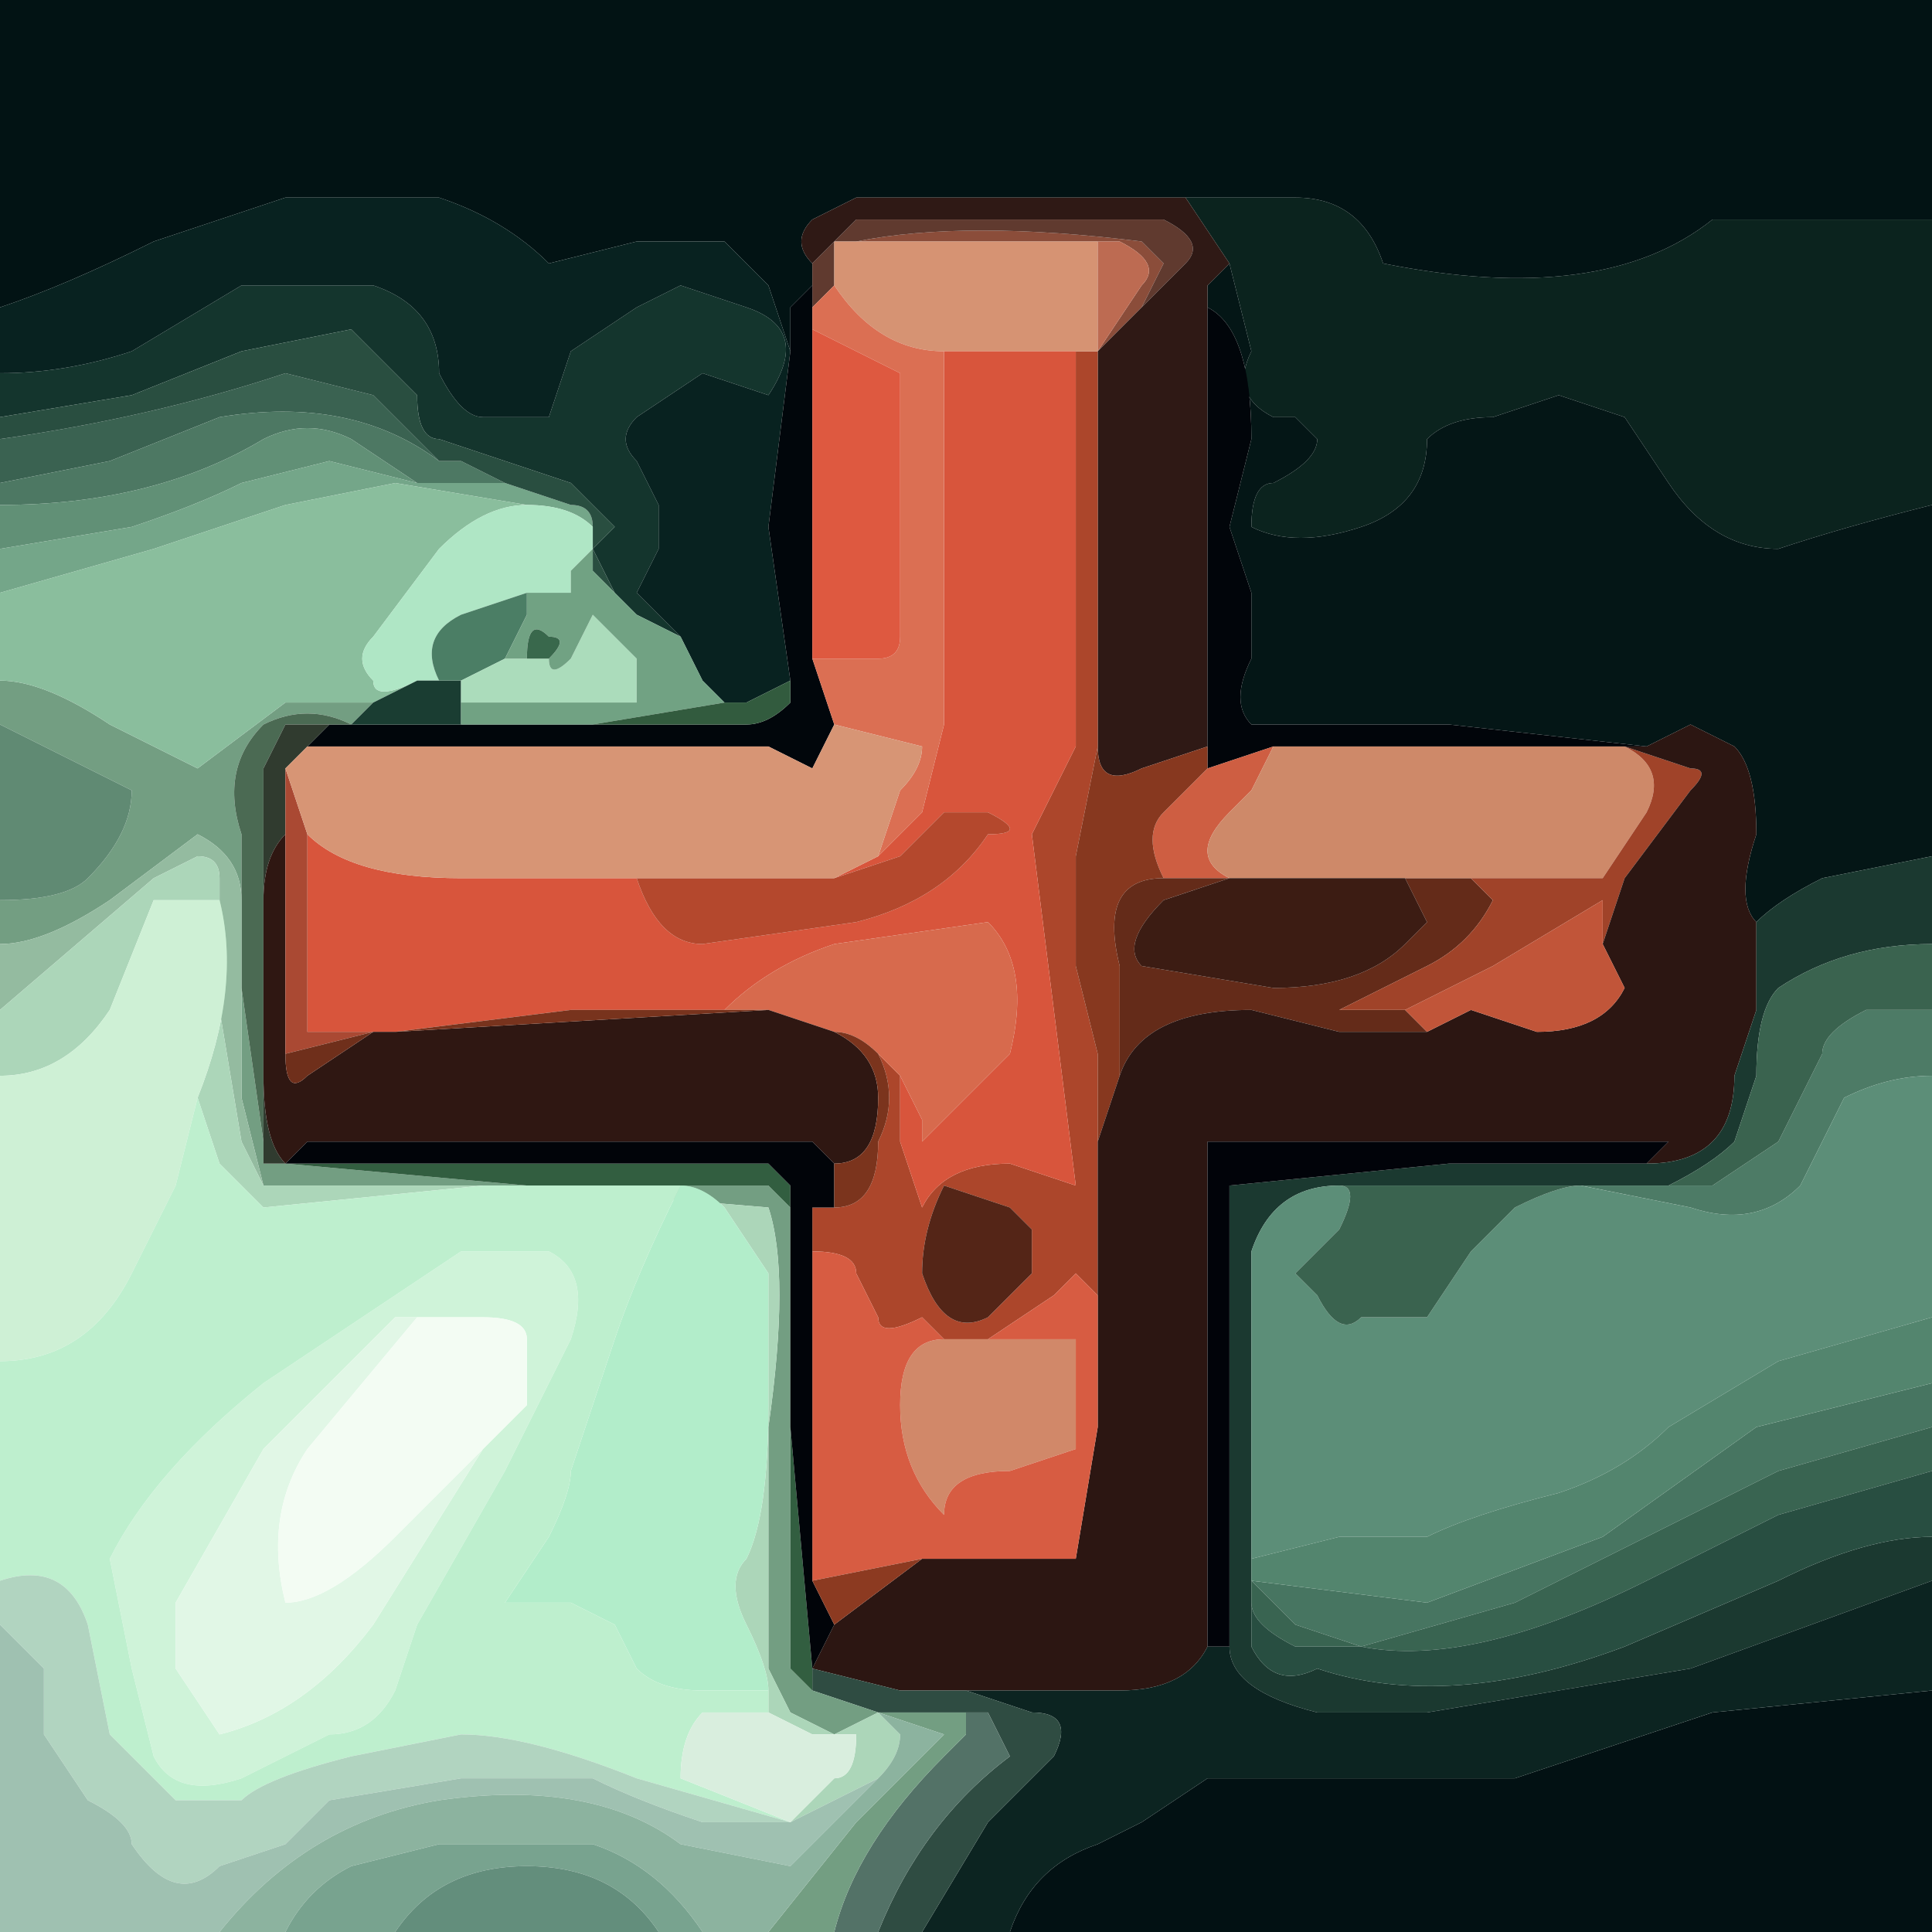<?xml version="1.0" encoding="UTF-8" standalone="no"?>
<svg xmlns:xlink="http://www.w3.org/1999/xlink" height="4.4px" width="4.4px" xmlns="http://www.w3.org/2000/svg">
  <g transform="matrix(1.0, 0.0, 0.0, 1.0, 2.2, 2.2)">
    <path d="M2.2 -1.05 Q2.0 -1.0 1.85 -0.95 1.7 -0.95 1.6 -1.1 L1.5 -1.25 1.35 -1.3 1.2 -1.25 Q1.1 -1.25 1.05 -1.2 1.05 -1.05 0.9 -1.0 0.75 -0.95 0.65 -1.0 0.65 -1.1 0.7 -1.1 0.8 -1.15 0.8 -1.2 L0.75 -1.25 0.7 -1.25 Q0.6 -1.3 0.65 -1.4 L0.6 -1.6 0.5 -1.75 0.75 -1.75 Q0.9 -1.75 0.95 -1.6 1.45 -1.5 1.7 -1.7 L1.95 -1.7 2.2 -1.7 2.2 -1.05" fill="#0b231e" fill-rule="evenodd" stroke="none"/>
    <path d="M2.2 -1.7 L1.95 -1.7 1.7 -1.7 Q1.45 -1.5 0.95 -1.6 0.9 -1.75 0.75 -1.75 L0.5 -1.75 0.15 -1.75 -0.25 -1.75 -0.35 -1.7 Q-0.4 -1.65 -0.35 -1.6 L-0.35 -1.55 -0.4 -1.5 -0.4 -1.4 -0.45 -1.55 -0.55 -1.65 -0.75 -1.65 -0.95 -1.6 Q-1.05 -1.7 -1.2 -1.75 L-1.55 -1.75 -1.85 -1.65 Q-2.05 -1.55 -2.2 -1.5 L-2.2 -2.2 2.2 -2.2 2.2 -1.7" fill="#021314" fill-rule="evenodd" stroke="none"/>
    <path d="M0.6 -1.6 L0.65 -1.4 Q0.6 -1.3 0.7 -1.25 L0.75 -1.25 0.8 -1.2 Q0.8 -1.15 0.7 -1.1 0.65 -1.1 0.65 -1.0 0.75 -0.95 0.9 -1.0 1.05 -1.05 1.05 -1.2 1.1 -1.25 1.2 -1.25 L1.35 -1.3 1.5 -1.25 1.6 -1.1 Q1.7 -0.95 1.85 -0.95 2.0 -1.0 2.2 -1.05 L2.2 -0.25 1.95 -0.2 Q1.85 -0.15 1.8 -0.1 1.75 -0.15 1.8 -0.3 1.8 -0.45 1.75 -0.5 L1.65 -0.55 1.55 -0.5 1.1 -0.55 0.65 -0.55 Q0.6 -0.6 0.65 -0.7 L0.65 -0.85 0.6 -1.0 0.65 -1.2 Q0.65 -1.45 0.55 -1.5 L0.55 -1.55 0.6 -1.6" fill="#041616" fill-rule="evenodd" stroke="none"/>
    <path d="M-0.25 -1.65 Q0.0 -1.7 0.4 -1.65 L0.45 -1.6 0.4 -1.5 0.3 -1.4 0.4 -1.55 Q0.45 -1.6 0.35 -1.65 L0.05 -1.65 -0.25 -1.65" fill="#8b4d3a" fill-rule="evenodd" stroke="none"/>
    <path d="M0.4 -1.5 L0.45 -1.6 0.4 -1.65 Q0.0 -1.7 -0.25 -1.65 L-0.3 -1.65 -0.25 -1.7 0.1 -1.7 0.45 -1.7 Q0.55 -1.65 0.5 -1.6 L0.4 -1.5 M-0.35 -1.6 L-0.3 -1.65 -0.3 -1.55 -0.35 -1.5 -0.35 -1.55 -0.35 -1.6" fill="#603a2f" fill-rule="evenodd" stroke="none"/>
    <path d="M0.6 -1.6 L0.55 -1.55 0.55 -1.5 0.55 -0.5 0.4 -0.45 Q0.3 -0.4 0.3 -0.5 L0.3 -1.4 0.3 -1.4 0.4 -1.5 0.5 -1.6 Q0.55 -1.65 0.45 -1.7 L0.1 -1.7 -0.25 -1.7 -0.3 -1.65 -0.35 -1.6 Q-0.4 -1.65 -0.35 -1.7 L-0.25 -1.75 0.15 -1.75 0.5 -1.75 0.6 -1.6" fill="#2f1915" fill-rule="evenodd" stroke="none"/>
    <path d="M0.25 -1.4 L0.3 -1.4 0.3 -0.5 0.25 -0.25 0.25 0.0 0.3 0.2 0.3 0.4 0.3 0.75 0.25 0.7 0.2 0.75 0.05 0.85 0.0 0.85 -0.05 0.85 -0.1 0.8 Q-0.2 0.85 -0.2 0.8 L-0.25 0.7 Q-0.25 0.65 -0.35 0.65 L-0.35 0.55 -0.3 0.55 Q-0.2 0.55 -0.2 0.4 -0.15 0.3 -0.2 0.2 L-0.15 0.25 -0.15 0.4 -0.1 0.55 Q-0.05 0.45 0.1 0.45 L0.25 0.5 0.2 0.1 0.15 -0.3 0.2 -0.4 0.25 -0.5 0.25 -1.4 M0.15 0.6 L0.1 0.55 -0.05 0.5 Q-0.1 0.6 -0.1 0.7 -0.05 0.85 0.05 0.8 L0.15 0.7 0.15 0.6" fill="#ac462b" fill-rule="evenodd" stroke="none"/>
    <path d="M-0.3 -1.55 L-0.3 -1.65 0.0 -1.65 0.3 -1.65 0.3 -1.4 0.25 -1.4 -0.05 -1.4 Q-0.2 -1.4 -0.3 -1.55" fill="#d69373" fill-rule="evenodd" stroke="none"/>
    <path d="M-0.25 -1.65 L0.05 -1.65 0.35 -1.65 Q0.45 -1.6 0.4 -1.55 L0.3 -1.4 0.3 -1.65 0.0 -1.65 -0.3 -1.65 -0.25 -1.65 M0.3 -1.4 L0.3 -1.4" fill="#bd6b52" fill-rule="evenodd" stroke="none"/>
    <path d="M0.55 -1.5 Q0.65 -1.45 0.65 -1.2 L0.6 -1.0 0.65 -0.85 0.65 -0.7 Q0.6 -0.6 0.65 -0.55 L1.1 -0.55 1.55 -0.5 1.5 -0.5 1.1 -0.5 0.7 -0.5 0.55 -0.45 0.55 -0.5 0.55 -1.5" fill="#01050a" fill-rule="evenodd" stroke="none"/>
    <path d="M0.45 -0.2 Q0.4 -0.3 0.45 -0.35 L0.5 -0.4 0.55 -0.45 0.7 -0.5 0.65 -0.4 0.6 -0.35 Q0.5 -0.25 0.6 -0.2 L0.45 -0.2" fill="#ce5e42" fill-rule="evenodd" stroke="none"/>
    <path d="M0.3 0.4 L0.3 0.2 0.25 0.0 0.25 -0.25 0.3 -0.5 Q0.3 -0.4 0.4 -0.45 L0.55 -0.5 0.55 -0.45 0.5 -0.4 0.45 -0.35 Q0.4 -0.3 0.45 -0.2 0.3 -0.2 0.35 0.0 L0.35 0.25 0.3 0.4" fill="#87381f" fill-rule="evenodd" stroke="none"/>
    <path d="M0.25 -1.4 L0.25 -0.5 0.2 -0.4 0.15 -0.3 0.2 0.1 0.25 0.5 0.1 0.45 Q-0.05 0.45 -0.1 0.55 L-0.15 0.4 -0.15 0.25 -0.1 0.35 -0.1 0.4 0.0 0.3 0.1 0.2 Q0.15 0.0 0.05 -0.1 L-0.3 -0.05 Q-0.45 0.0 -0.55 0.1 L-0.9 0.1 -1.3 0.15 -1.4 0.15 -1.5 0.15 -1.5 -0.3 Q-1.4 -0.2 -1.15 -0.2 L-0.75 -0.2 Q-0.7 -0.05 -0.6 -0.05 L-0.25 -0.1 Q-0.05 -0.15 0.05 -0.3 0.15 -0.3 0.05 -0.35 L-0.05 -0.35 -0.15 -0.25 -0.3 -0.2 -0.2 -0.25 Q-0.15 -0.3 -0.1 -0.35 L-0.05 -0.55 -0.05 -1.4 0.25 -1.4 M-1.3 0.15 L-1.3 0.15" fill="#d8553c" fill-rule="evenodd" stroke="none"/>
    <path d="M-0.3 -0.2 L-0.15 -0.25 -0.05 -0.35 0.05 -0.35 Q0.15 -0.3 0.05 -0.3 -0.05 -0.15 -0.25 -0.1 L-0.6 -0.05 Q-0.7 -0.05 -0.75 -0.2 L-0.3 -0.2" fill="#b4482d" fill-rule="evenodd" stroke="none"/>
    <path d="M0.45 -0.2 L0.6 -0.2 0.6 -0.2 0.45 -0.15 Q0.35 -0.05 0.4 0.0 L0.7 0.05 Q0.9 0.05 1.0 -0.05 L1.05 -0.1 1.0 -0.2 1.15 -0.2 1.2 -0.15 Q1.15 -0.05 1.05 0.0 L0.85 0.1 1.0 0.1 1.05 0.15 0.85 0.15 0.65 0.1 Q0.4 0.1 0.35 0.25 L0.35 0.0 Q0.3 -0.2 0.45 -0.2" fill="#642b19" fill-rule="evenodd" stroke="none"/>
    <path d="M0.6 -0.2 Q0.5 -0.25 0.6 -0.35 L0.65 -0.4 0.7 -0.5 1.1 -0.5 1.5 -0.5 1.5 -0.5 Q1.6 -0.45 1.55 -0.35 L1.45 -0.2 0.6 -0.2" fill="#ce8969" fill-rule="evenodd" stroke="none"/>
    <path d="M0.6 -0.2 L0.6 -0.2 1.45 -0.2 1.55 -0.35 Q1.6 -0.45 1.5 -0.5 L1.65 -0.45 Q1.7 -0.45 1.65 -0.4 L1.5 -0.2 1.45 -0.05 1.45 -0.15 1.2 0.0 1.0 0.1 0.85 0.1 1.05 0.0 Q1.15 -0.05 1.2 -0.15 L1.15 -0.2 1.0 -0.2 0.8 -0.2 0.6 -0.2" fill="#a04329" fill-rule="evenodd" stroke="none"/>
    <path d="M0.6 -0.2 L0.8 -0.2 1.0 -0.2 1.05 -0.1 1.0 -0.05 Q0.9 0.05 0.7 0.05 L0.4 0.0 Q0.35 -0.05 0.45 -0.15 L0.6 -0.2" fill="#3c1c13" fill-rule="evenodd" stroke="none"/>
    <path d="M1.55 -0.5 L1.65 -0.55 1.75 -0.5 Q1.8 -0.45 1.8 -0.3 1.75 -0.15 1.8 -0.1 L1.8 0.1 1.75 0.25 Q1.75 0.45 1.55 0.45 L1.6 0.4 1.55 0.4 1.05 0.4 0.55 0.4 0.55 0.95 Q0.55 1.3 0.55 1.55 0.5 1.65 0.35 1.65 L0.15 1.65 0.0 1.65 -0.15 1.65 -0.35 1.6 -0.3 1.5 -0.1 1.35 -0.05 1.35 0.1 1.35 0.25 1.35 0.3 1.05 0.3 0.75 0.3 0.4 0.35 0.25 Q0.4 0.1 0.65 0.1 L0.85 0.15 1.05 0.15 1.15 0.1 1.3 0.15 Q1.45 0.15 1.5 0.05 L1.45 -0.05 1.5 -0.2 1.65 -0.4 Q1.7 -0.45 1.65 -0.45 L1.5 -0.5 1.5 -0.5 1.55 -0.5 M-0.35 1.6 L-0.35 1.6" fill="#2c1612" fill-rule="evenodd" stroke="none"/>
    <path d="M1.0 0.1 L1.2 0.0 1.45 -0.15 1.45 -0.05 1.5 0.05 Q1.45 0.15 1.3 0.15 L1.15 0.1 1.05 0.15 1.0 0.1" fill="#c15539" fill-rule="evenodd" stroke="none"/>
    <path d="M1.8 -0.1 Q1.85 -0.15 1.95 -0.2 L2.2 -0.25 2.2 -0.05 Q2.0 -0.05 1.85 0.05 1.8 0.1 1.8 0.25 L1.75 0.4 Q1.7 0.45 1.6 0.5 L1.45 0.5 1.15 0.5 0.85 0.5 Q0.7 0.5 0.65 0.65 0.65 0.75 0.65 0.9 L0.65 1.45 0.65 1.55 Q0.7 1.65 0.8 1.6 1.1 1.7 1.5 1.55 L1.85 1.4 Q2.05 1.3 2.2 1.3 L2.2 1.4 1.65 1.6 1.05 1.7 0.8 1.7 Q0.6 1.65 0.6 1.55 L0.6 0.5 1.1 0.45 1.55 0.45 Q1.75 0.45 1.75 0.25 L1.8 0.1 1.8 -0.1" fill="#1b3930" fill-rule="evenodd" stroke="none"/>
    <path d="M2.2 0.1 L2.2 0.25 Q2.1 0.25 2.0 0.3 L1.9 0.5 Q1.8 0.6 1.65 0.55 L1.4 0.5 1.55 0.5 1.7 0.5 1.85 0.4 1.95 0.2 Q1.95 0.15 2.05 0.1 L2.2 0.1" fill="#4d7b66" fill-rule="evenodd" stroke="none"/>
    <path d="M2.2 0.95 L2.2 1.05 1.85 1.15 1.55 1.3 1.25 1.45 0.9 1.55 0.75 1.5 0.65 1.4 1.05 1.45 1.45 1.3 1.8 1.05 2.2 0.95" fill="#477561" fill-rule="evenodd" stroke="none"/>
    <path d="M2.2 1.05 L2.2 1.15 1.85 1.25 1.55 1.4 Q1.15 1.6 0.9 1.55 L0.75 1.55 Q0.65 1.5 0.65 1.45 L0.65 0.9 0.65 1.35 0.65 1.4 0.75 1.5 0.9 1.55 1.25 1.45 1.55 1.3 1.85 1.15 2.2 1.05" fill="#396451" fill-rule="evenodd" stroke="none"/>
    <path d="M2.2 0.25 L2.2 0.8 1.85 0.9 1.6 1.05 Q1.5 1.15 1.35 1.2 1.15 1.25 1.05 1.3 L0.85 1.3 0.65 1.35 0.65 0.9 Q0.65 0.75 0.65 0.65 0.7 0.5 0.85 0.5 0.9 0.5 0.85 0.6 L0.75 0.7 0.8 0.75 Q0.85 0.85 0.9 0.8 L1.05 0.8 1.15 0.65 1.25 0.55 Q1.35 0.5 1.4 0.5 L1.65 0.55 Q1.8 0.6 1.9 0.5 L2.0 0.3 Q2.1 0.25 2.2 0.25" fill="#5c8e78" fill-rule="evenodd" stroke="none"/>
    <path d="M2.2 0.8 L2.2 0.95 1.8 1.05 1.45 1.3 1.05 1.45 0.65 1.4 0.65 1.35 0.85 1.3 1.05 1.3 Q1.15 1.25 1.35 1.2 1.5 1.15 1.6 1.05 L1.85 0.9 2.2 0.8" fill="#53856e" fill-rule="evenodd" stroke="none"/>
    <path d="M2.2 0.1 L2.05 0.1 Q1.95 0.15 1.95 0.2 L1.85 0.4 1.7 0.5 1.55 0.5 1.4 0.5 Q1.35 0.5 1.25 0.55 L1.15 0.65 1.05 0.8 0.9 0.8 Q0.85 0.85 0.8 0.75 L0.75 0.7 0.85 0.6 Q0.9 0.5 0.85 0.5 L1.15 0.5 1.45 0.5 1.6 0.5 Q1.7 0.45 1.75 0.4 L1.8 0.25 Q1.8 0.1 1.85 0.05 2.0 -0.05 2.2 -0.05 L2.2 0.1" fill="#3a634f" fill-rule="evenodd" stroke="none"/>
    <path d="M2.2 1.65 L2.2 2.2 0.1 2.2 Q0.15 2.05 0.3 2.0 L0.4 1.95 0.55 1.85 0.9 1.85 1.25 1.85 1.7 1.7 2.2 1.65" fill="#021113" fill-rule="evenodd" stroke="none"/>
    <path d="M2.2 1.4 L2.2 1.65 1.7 1.7 1.25 1.85 0.9 1.85 0.55 1.85 0.4 1.95 0.3 2.0 Q0.15 2.05 0.1 2.2 L-0.1 2.2 0.05 1.95 0.2 1.8 Q0.25 1.7 0.15 1.7 L0.0 1.65 0.15 1.65 0.35 1.65 Q0.5 1.65 0.55 1.55 L0.6 1.55 Q0.6 1.65 0.8 1.7 L1.05 1.7 1.65 1.6 2.2 1.4" fill="#0c2421" fill-rule="evenodd" stroke="none"/>
    <path d="M2.2 1.15 L2.2 1.3 Q2.05 1.3 1.85 1.4 L1.5 1.55 Q1.1 1.7 0.8 1.6 0.7 1.65 0.65 1.55 L0.65 1.45 Q0.65 1.5 0.75 1.55 L0.9 1.55 Q1.15 1.6 1.55 1.4 L1.85 1.25 2.2 1.15" fill="#284e41" fill-rule="evenodd" stroke="none"/>
    <path d="M0.55 1.55 Q0.55 1.3 0.55 0.95 L0.55 0.4 1.05 0.4 1.55 0.4 1.6 0.4 1.55 0.45 1.1 0.45 0.6 0.5 0.6 1.55 0.55 1.55" fill="#010309" fill-rule="evenodd" stroke="none"/>
    <path d="M0.15 0.6 L0.15 0.7 0.05 0.8 Q-0.05 0.85 -0.1 0.7 -0.1 0.6 -0.05 0.5 L0.1 0.55 0.15 0.6" fill="#542517" fill-rule="evenodd" stroke="none"/>
    <path d="M-0.05 0.85 L0.0 0.85 0.05 0.85 0.25 0.85 0.25 1.1 0.1 1.15 Q-0.05 1.15 -0.05 1.25 -0.15 1.15 -0.15 1.0 -0.15 0.85 -0.05 0.85" fill="#d18869" fill-rule="evenodd" stroke="none"/>
    <path d="M-0.35 0.65 Q-0.25 0.65 -0.25 0.7 L-0.2 0.8 Q-0.2 0.85 -0.1 0.8 L-0.05 0.85 Q-0.15 0.85 -0.15 1.0 -0.15 1.15 -0.05 1.25 -0.05 1.15 0.1 1.15 L0.25 1.1 0.25 0.85 0.05 0.85 0.2 0.75 0.25 0.7 0.3 0.75 0.3 1.05 0.25 1.35 0.1 1.35 -0.05 1.35 -0.1 1.35 -0.35 1.4 -0.35 0.65" fill="#d75c42" fill-rule="evenodd" stroke="none"/>
    <path d="M0.25 1.35 L0.1 1.35 -0.05 1.35 0.1 1.35 0.25 1.35" fill="#70301b" fill-rule="evenodd" stroke="none"/>
    <path d="M-0.1 2.2 L-0.2 2.2 Q-0.1 1.95 0.1 1.8 L0.05 1.7 0.0 1.7 -0.2 1.7 -0.35 1.65 -0.35 1.6 -0.15 1.65 0.0 1.65 0.15 1.7 Q0.25 1.7 0.2 1.8 L0.05 1.95 -0.1 2.2" fill="#2f4c42" fill-rule="evenodd" stroke="none"/>
    <path d="M-0.2 2.2 L-0.3 2.2 Q-0.25 2.0 -0.05 1.8 L0.0 1.75 0.0 1.7 0.05 1.7 0.1 1.8 Q-0.1 1.95 -0.2 2.2" fill="#537267" fill-rule="evenodd" stroke="none"/>
    <path d="M-0.15 0.25 L-0.2 0.2 Q-0.25 0.15 -0.3 0.15 L-0.45 0.1 -0.55 0.1 Q-0.45 0.0 -0.3 -0.05 L0.05 -0.1 Q0.15 0.0 0.1 0.2 L0.0 0.3 -0.1 0.4 -0.1 0.35 -0.15 0.25" fill="#d76a4d" fill-rule="evenodd" stroke="none"/>
    <path d="M-2.2 -1.25 L-2.2 -1.35 Q-2.05 -1.35 -1.9 -1.4 L-1.65 -1.55 -1.35 -1.55 Q-1.2 -1.5 -1.2 -1.35 -1.15 -1.25 -1.1 -1.25 L-0.95 -1.25 -0.9 -1.4 -0.75 -1.5 -0.65 -1.55 -0.5 -1.5 Q-0.35 -1.45 -0.45 -1.3 L-0.6 -1.35 -0.75 -1.25 Q-0.8 -1.2 -0.75 -1.15 L-0.7 -1.05 -0.7 -0.95 -0.75 -0.85 -0.7 -0.8 -0.65 -0.75 -0.75 -0.8 -0.8 -0.85 -0.85 -0.95 -0.8 -1.0 -0.9 -1.1 -1.2 -1.2 Q-1.25 -1.2 -1.25 -1.3 L-1.4 -1.45 -1.65 -1.4 -1.9 -1.3 -2.2 -1.25" fill="#14352d" fill-rule="evenodd" stroke="none"/>
    <path d="M-2.2 -1.35 L-2.2 -1.5 Q-2.05 -1.55 -1.85 -1.65 L-1.55 -1.75 -1.2 -1.75 Q-1.05 -1.7 -0.95 -1.6 L-0.75 -1.65 -0.55 -1.65 -0.45 -1.55 -0.4 -1.4 -0.45 -1.0 -0.4 -0.65 -0.5 -0.6 -0.55 -0.6 -0.6 -0.65 -0.65 -0.75 -0.7 -0.8 -0.75 -0.85 -0.7 -0.95 -0.7 -1.05 -0.75 -1.15 Q-0.8 -1.2 -0.75 -1.25 L-0.6 -1.35 -0.45 -1.3 Q-0.35 -1.45 -0.5 -1.5 L-0.65 -1.55 -0.75 -1.5 -0.9 -1.4 -0.95 -1.25 -1.1 -1.25 Q-1.15 -1.25 -1.2 -1.35 -1.2 -1.5 -1.35 -1.55 L-1.65 -1.55 -1.9 -1.4 Q-2.05 -1.35 -2.2 -1.35" fill="#082220" fill-rule="evenodd" stroke="none"/>
    <path d="M-2.2 -1.1 L-2.2 -1.2 Q-1.85 -1.25 -1.55 -1.35 L-1.35 -1.3 -1.2 -1.15 Q-1.4 -1.3 -1.7 -1.25 L-1.95 -1.15 -2.2 -1.1" fill="#3a6251" fill-rule="evenodd" stroke="none"/>
    <path d="M-2.2 -1.05 L-2.2 -1.1 -1.95 -1.15 -1.7 -1.25 Q-1.4 -1.3 -1.2 -1.15 L-1.15 -1.15 -1.05 -1.1 -1.25 -1.1 -1.4 -1.2 Q-1.5 -1.25 -1.6 -1.2 -1.85 -1.05 -2.2 -1.05" fill="#4d7863" fill-rule="evenodd" stroke="none"/>
    <path d="M-0.3 2.2 L-0.45 2.2 -0.25 1.95 -0.05 1.75 -0.2 1.7 -0.3 1.75 -0.4 1.7 -0.45 1.6 -0.45 1.05 Q-0.4 0.7 -0.45 0.55 L-1.05 0.5 -1.6 0.5 -1.65 0.3 -1.65 -0.05 -1.65 0.05 -1.6 0.4 -1.6 0.45 -1.55 0.45 -1.0 0.5 -0.5 0.5 Q-0.45 0.5 -0.45 0.5 L-0.4 0.55 -0.4 1.55 -0.4 1.6 -0.35 1.65 -0.2 1.7 0.0 1.7 0.0 1.75 -0.05 1.8 Q-0.25 2.0 -0.3 2.2 M-2.2 -0.05 L-2.2 -0.15 Q-2.05 -0.15 -2.0 -0.2 -1.9 -0.3 -1.9 -0.4 L-2.2 -0.55 -2.2 -0.65 Q-2.1 -0.65 -1.95 -0.55 L-1.75 -0.45 -1.55 -0.6 -1.35 -0.6 -1.4 -0.55 Q-1.5 -0.6 -1.6 -0.55 -1.7 -0.45 -1.65 -0.3 L-1.65 -0.05 -1.65 -0.15 Q-1.65 -0.25 -1.75 -0.3 L-1.95 -0.15 Q-2.1 -0.05 -2.2 -0.05" fill="#739e82" fill-rule="evenodd" stroke="none"/>
    <path d="M-2.2 -0.15 L-2.2 -0.55 -1.9 -0.4 Q-1.9 -0.3 -2.0 -0.2 -2.05 -0.15 -2.2 -0.15" fill="#608a73" fill-rule="evenodd" stroke="none"/>
    <path d="M-2.2 -0.95 L-2.2 -1.05 Q-1.85 -1.05 -1.6 -1.2 -1.5 -1.25 -1.4 -1.2 L-1.25 -1.1 -1.45 -1.15 -1.65 -1.1 Q-1.75 -1.05 -1.9 -1.0 L-2.2 -0.95" fill="#619076" fill-rule="evenodd" stroke="none"/>
    <path d="M-2.2 -0.85 L-2.2 -0.95 -1.9 -1.0 Q-1.75 -1.05 -1.65 -1.1 L-1.45 -1.15 -1.25 -1.1 -1.05 -1.1 -0.9 -1.05 Q-0.85 -1.05 -0.85 -1.0 -0.9 -1.05 -1.0 -1.05 L-1.3 -1.1 -1.55 -1.05 -1.85 -0.95 -2.2 -0.85" fill="#74a689" fill-rule="evenodd" stroke="none"/>
    <path d="M-2.2 -0.65 L-2.2 -0.85 -1.85 -0.95 -1.55 -1.05 -1.3 -1.1 -1.0 -1.05 Q-1.1 -1.05 -1.2 -0.95 L-1.35 -0.75 Q-1.4 -0.7 -1.35 -0.65 -1.35 -0.6 -1.25 -0.65 L-1.35 -0.6 -1.55 -0.6 -1.75 -0.45 -1.95 -0.55 Q-2.1 -0.65 -2.2 -0.65" fill="#8abe9d" fill-rule="evenodd" stroke="none"/>
    <path d="M-2.2 -1.2 L-2.2 -1.25 -1.9 -1.3 -1.65 -1.4 -1.4 -1.45 -1.25 -1.3 Q-1.25 -1.2 -1.2 -1.2 L-0.9 -1.1 -0.8 -1.0 -0.85 -0.95 -0.8 -0.85 -0.85 -0.9 -0.85 -0.95 -0.85 -1.0 Q-0.85 -1.05 -0.9 -1.05 L-1.05 -1.1 -1.15 -1.15 -1.2 -1.15 -1.35 -1.3 -1.55 -1.35 Q-1.85 -1.25 -2.2 -1.2" fill="#294e40" fill-rule="evenodd" stroke="none"/>
    <path d="M-0.35 -1.55 L-0.35 -1.5 -0.35 -1.45 -0.35 -0.7 -0.3 -0.55 -0.35 -0.45 -0.45 -0.5 -1.5 -0.5 -1.45 -0.55 -1.4 -0.55 -1.15 -0.55 -0.8 -0.55 -0.5 -0.55 Q-0.45 -0.55 -0.4 -0.6 -0.4 -0.6 -0.4 -0.65 L-0.45 -1.0 -0.4 -1.4 -0.4 -1.5 -0.35 -1.55" fill="#01060b" fill-rule="evenodd" stroke="none"/>
    <path d="M-0.35 -1.5 L-0.3 -1.55 Q-0.2 -1.4 -0.05 -1.4 L-0.05 -0.55 -0.1 -0.35 Q-0.15 -0.3 -0.2 -0.25 L-0.15 -0.4 Q-0.1 -0.45 -0.1 -0.5 L-0.3 -0.55 -0.35 -0.7 -0.2 -0.7 Q-0.15 -0.7 -0.15 -0.75 L-0.15 -1.35 -0.35 -1.45 -0.35 -1.5" fill="#db6f53" fill-rule="evenodd" stroke="none"/>
    <path d="M-0.35 -1.45 L-0.15 -1.35 -0.15 -0.75 Q-0.15 -0.7 -0.2 -0.7 L-0.35 -0.7 -0.35 -1.45" fill="#de5940" fill-rule="evenodd" stroke="none"/>
    <path d="M-0.85 -1.0 L-0.85 -0.95 -0.9 -0.9 -0.9 -0.85 -0.95 -0.85 -1.0 -0.85 -1.15 -0.8 Q-1.25 -0.75 -1.2 -0.65 L-1.25 -0.65 Q-1.35 -0.6 -1.35 -0.65 -1.4 -0.7 -1.35 -0.75 L-1.2 -0.95 Q-1.1 -1.05 -1.0 -1.05 -0.9 -1.05 -0.85 -1.0" fill="#afe6c5" fill-rule="evenodd" stroke="none"/>
    <path d="M-1.2 -0.65 L-1.15 -0.65 Q-1.1 -0.65 -1.15 -0.65 L-1.15 -0.6 -1.15 -0.55 -1.4 -0.55 -1.35 -0.6 -1.25 -0.65 -1.2 -0.65" fill="#1a3d32" fill-rule="evenodd" stroke="none"/>
    <path d="M-1.15 -0.65 Q-1.1 -0.65 -1.15 -0.65 L-1.2 -0.65 Q-1.25 -0.75 -1.15 -0.8 L-1.0 -0.85 -1.0 -0.8 -1.05 -0.7 -1.15 -0.65" fill="#4b7e65" fill-rule="evenodd" stroke="none"/>
    <path d="M-1.15 -0.6 L-1.15 -0.65 -1.05 -0.7 -1.0 -0.7 -0.95 -0.7 Q-0.95 -0.65 -0.9 -0.7 L-0.85 -0.8 -0.75 -0.7 -0.75 -0.6 -0.95 -0.6 -1.15 -0.6" fill="#abdcbb" fill-rule="evenodd" stroke="none"/>
    <path d="M-0.65 -0.75 L-0.6 -0.65 -0.55 -0.6 -0.85 -0.55 -1.15 -0.55 -1.15 -0.6 -0.95 -0.6 -0.75 -0.6 -0.75 -0.7 -0.85 -0.8 -0.9 -0.7 Q-0.95 -0.65 -0.95 -0.7 -0.9 -0.75 -0.95 -0.75 -1.0 -0.8 -1.0 -0.7 L-1.05 -0.7 -1.0 -0.8 -1.0 -0.85 -0.95 -0.85 -0.9 -0.85 -0.9 -0.9 -0.85 -0.95 -0.85 -0.9 -0.8 -0.85 -0.75 -0.8 -0.65 -0.75" fill="#71a283" fill-rule="evenodd" stroke="none"/>
    <path d="M-1.45 -0.55 L-1.55 -0.55 -1.6 -0.45 -1.6 0.4 -1.65 0.05 -1.65 -0.05 -1.65 -0.3 Q-1.7 -0.45 -1.6 -0.55 -1.5 -0.6 -1.4 -0.55 L-1.45 -0.55 M-1.4 -0.55 L-1.4 -0.55 M-1.65 -0.05 L-1.65 -0.05" fill="#4b6a53" fill-rule="evenodd" stroke="none"/>
    <path d="M-1.6 0.4 L-1.6 -0.45 -1.55 -0.55 -1.45 -0.55 -1.5 -0.5 -1.55 -0.45 -1.55 -0.3 Q-1.6 -0.25 -1.6 -0.15 L-1.6 0.25 Q-1.6 0.4 -1.55 0.45 L-1.6 0.45 -1.6 0.4 M-1.5 0.45 L-1.55 0.45 -1.5 0.45" fill="#303b2f" fill-rule="evenodd" stroke="none"/>
    <path d="M-1.3 0.15 L-1.3 0.15 -0.45 0.1 -0.3 0.15 Q-0.2 0.2 -0.2 0.3 -0.2 0.45 -0.3 0.45 L-0.35 0.4 -0.9 0.4 -1.5 0.4 -1.55 0.45 Q-1.6 0.4 -1.6 0.25 L-1.6 -0.15 Q-1.6 -0.25 -1.55 -0.3 L-1.55 0.2 Q-1.55 0.3 -1.5 0.25 L-1.35 0.15 -1.3 0.15" fill="#2f1712" fill-rule="evenodd" stroke="none"/>
    <path d="M-2.2 0.1 L-2.2 -0.05 Q-2.1 -0.05 -1.95 -0.15 L-1.75 -0.3 Q-1.65 -0.25 -1.65 -0.15 L-1.65 -0.05 -1.65 0.3 -1.6 0.5 -1.65 0.4 -1.7 0.1 -1.7 -0.2 Q-1.7 -0.25 -1.75 -0.25 L-1.85 -0.2 -2.2 0.1 M-1.65 -0.05 L-1.65 -0.05" fill="#94bba0" fill-rule="evenodd" stroke="none"/>
    <path d="M-2.2 0.25 L-2.2 0.1 -1.85 -0.2 -1.75 -0.25 Q-1.7 -0.25 -1.7 -0.2 L-1.7 0.1 -1.65 0.4 -1.6 0.5 -1.05 0.5 -0.45 0.55 Q-0.4 0.7 -0.45 1.05 L-0.45 1.6 -0.4 1.7 -0.3 1.75 -0.2 1.7 -0.15 1.75 Q-0.15 1.8 -0.2 1.85 L-0.3 1.9 -0.4 1.95 -0.3 1.85 Q-0.25 1.85 -0.25 1.75 L-0.35 1.75 -0.45 1.7 -0.45 1.65 Q-0.45 1.6 -0.5 1.5 -0.55 1.4 -0.5 1.35 -0.45 1.25 -0.45 1.0 L-0.45 0.7 -0.55 0.55 Q-0.6 0.5 -0.65 0.5 L-1.1 0.5 -1.6 0.55 -1.7 0.45 -1.75 0.3 Q-1.65 0.05 -1.7 -0.15 L-1.75 -0.15 -1.85 -0.15 -1.95 0.1 Q-2.05 0.25 -2.2 0.25 M-0.4 1.95 L-0.4 1.95" fill="#acd6b9" fill-rule="evenodd" stroke="none"/>
    <path d="M-2.2 0.9 L-2.2 0.25 Q-2.05 0.25 -1.95 0.1 L-1.85 -0.15 -1.75 -0.15 -1.7 -0.15 Q-1.65 0.05 -1.75 0.3 L-1.8 0.5 -1.9 0.7 Q-2.0 0.9 -2.2 0.9" fill="#cef0d5" fill-rule="evenodd" stroke="none"/>
    <path d="M-1.5 -0.3 L-1.5 0.15 -1.4 0.15 -1.3 0.15 -1.35 0.15 -1.55 0.2 -1.55 -0.3 -1.55 -0.45 -1.5 -0.3" fill="#aa4933" fill-rule="evenodd" stroke="none"/>
    <path d="M-0.75 -0.2 L-1.15 -0.2 Q-1.4 -0.2 -1.5 -0.3 L-1.55 -0.45 -1.5 -0.5 -0.45 -0.5 -0.35 -0.45 -0.3 -0.55 -0.1 -0.5 Q-0.1 -0.45 -0.15 -0.4 L-0.2 -0.25 -0.3 -0.2 -0.75 -0.2" fill="#d79575" fill-rule="evenodd" stroke="none"/>
    <path d="M-1.0 -0.7 Q-1.0 -0.8 -0.95 -0.75 -0.9 -0.75 -0.95 -0.7 L-1.0 -0.7" fill="#39684c" fill-rule="evenodd" stroke="none"/>
    <path d="M-0.55 -0.6 L-0.5 -0.6 -0.4 -0.65 Q-0.4 -0.6 -0.4 -0.6 -0.45 -0.55 -0.5 -0.55 L-0.8 -0.55 -1.15 -0.55 -0.85 -0.55 -0.55 -0.6" fill="#325b3e" fill-rule="evenodd" stroke="none"/>
    <path d="M-0.35 1.6 L-0.35 1.6 -0.35 1.65 -0.4 1.6 -0.4 1.55 -0.4 0.55 -0.45 0.5 Q-0.45 0.5 -0.5 0.5 L-1.0 0.5 -1.55 0.45 -1.5 0.45 -0.55 0.45 -0.45 0.45 -0.4 0.5 -0.4 1.05 -0.35 1.6" fill="#325e40" fill-rule="evenodd" stroke="none"/>
    <path d="M-0.3 0.55 L-0.35 0.55 -0.35 0.65 -0.35 1.4 -0.3 1.5 -0.35 1.6 -0.4 1.05 -0.4 0.5 -0.45 0.45 -0.55 0.45 -1.5 0.45 -1.55 0.45 -1.5 0.4 -0.9 0.4 -0.35 0.4 -0.3 0.45 -0.3 0.55" fill="#010409" fill-rule="evenodd" stroke="none"/>
    <path d="M-0.2 0.2 Q-0.15 0.3 -0.2 0.4 -0.2 0.55 -0.3 0.55 L-0.3 0.45 Q-0.2 0.45 -0.2 0.3 -0.2 0.2 -0.3 0.15 -0.25 0.15 -0.2 0.2" fill="#7b341d" fill-rule="evenodd" stroke="none"/>
    <path d="M-0.65 0.5 Q-0.6 0.5 -0.55 0.55 L-0.45 0.7 -0.45 1.0 Q-0.45 1.25 -0.5 1.35 -0.55 1.4 -0.5 1.5 -0.45 1.6 -0.45 1.65 L-0.6 1.65 Q-0.7 1.65 -0.75 1.6 L-0.8 1.5 -0.9 1.45 -0.95 1.45 -1.05 1.45 -0.95 1.3 Q-0.9 1.2 -0.9 1.15 L-0.85 1.0 -0.8 0.85 Q-0.75 0.7 -0.65 0.5" fill="#b2edca" fill-rule="evenodd" stroke="none"/>
    <path d="M-1.3 0.15 L-0.9 0.1 -0.55 0.1 -0.45 0.1 -1.3 0.15" fill="#78331d" fill-rule="evenodd" stroke="none"/>
    <path d="M-0.95 0.65 Q-0.85 0.7 -0.9 0.85 L-1.05 1.15 -1.25 1.5 -1.3 1.65 Q-1.35 1.75 -1.45 1.75 L-1.65 1.85 Q-1.8 1.9 -1.85 1.8 L-1.9 1.6 -1.95 1.35 Q-1.85 1.15 -1.6 0.95 L-1.15 0.65 -0.95 0.65 M-1.25 0.8 L-1.3 0.8 -1.6 1.1 -1.8 1.45 -1.8 1.6 -1.7 1.75 Q-1.5 1.7 -1.35 1.5 L-1.1 1.1 -1.0 1.0 -1.0 0.85 Q-1.0 0.8 -1.1 0.8 L-1.25 0.8" fill="#cff3d9" fill-rule="evenodd" stroke="none"/>
    <path d="M-2.2 1.4 L-2.2 0.9 Q-2.0 0.9 -1.9 0.7 L-1.8 0.5 -1.75 0.3 -1.7 0.45 -1.6 0.55 -1.1 0.5 -0.65 0.5 Q-0.75 0.7 -0.8 0.85 L-0.85 1.0 -0.9 1.15 Q-0.9 1.2 -0.95 1.3 L-1.05 1.45 -0.95 1.45 -0.9 1.45 -0.8 1.5 -0.75 1.6 Q-0.7 1.65 -0.6 1.65 L-0.45 1.65 -0.45 1.7 -0.6 1.7 Q-0.65 1.75 -0.65 1.85 L-0.4 1.95 -0.4 1.95 -0.75 1.85 Q-1.0 1.75 -1.15 1.75 L-1.4 1.8 Q-1.6 1.85 -1.65 1.9 L-1.8 1.9 -1.95 1.75 -2.0 1.5 Q-2.05 1.35 -2.2 1.4 M-0.95 0.65 L-1.15 0.65 -1.6 0.95 Q-1.85 1.15 -1.95 1.35 L-1.9 1.6 -1.85 1.8 Q-1.8 1.9 -1.65 1.85 L-1.45 1.75 Q-1.35 1.75 -1.3 1.65 L-1.25 1.5 -1.05 1.15 -0.9 0.85 Q-0.85 0.7 -0.95 0.65" fill="#beefce" fill-rule="evenodd" stroke="none"/>
    <path d="M-1.35 0.15 L-1.5 0.25 Q-1.55 0.3 -1.55 0.2 L-1.35 0.15" fill="#6f2f1b" fill-rule="evenodd" stroke="none"/>
    <path d="M-1.1 1.1 L-1.35 1.5 Q-1.5 1.7 -1.7 1.75 L-1.8 1.6 -1.8 1.45 -1.6 1.1 -1.3 0.8 -1.25 0.8 -1.5 1.1 Q-1.6 1.25 -1.55 1.45 -1.45 1.45 -1.3 1.3 L-1.1 1.1" fill="#e1f7e6" fill-rule="evenodd" stroke="none"/>
    <path d="M-1.25 0.8 L-1.1 0.8 Q-1.0 0.8 -1.0 0.85 L-1.0 1.0 -1.1 1.1 -1.3 1.3 Q-1.45 1.45 -1.55 1.45 -1.6 1.25 -1.5 1.1 L-1.25 0.8" fill="#f3fcf3" fill-rule="evenodd" stroke="none"/>
    <path d="M-2.2 1.5 L-2.2 1.4 Q-2.05 1.35 -2.0 1.5 L-1.95 1.75 -1.8 1.9 -1.65 1.9 Q-1.6 1.85 -1.4 1.8 L-1.15 1.75 Q-1.0 1.75 -0.75 1.85 L-0.4 1.95 -0.6 1.95 Q-0.75 1.9 -0.85 1.85 L-1.15 1.85 -1.45 1.9 -1.55 2.0 -1.7 2.05 Q-1.8 2.15 -1.9 2.0 -1.9 1.95 -2.0 1.9 L-2.1 1.75 -2.1 1.6 -2.2 1.5" fill="#b1d4c0" fill-rule="evenodd" stroke="none"/>
    <path d="M-1.7 2.2 L-2.2 2.2 -2.2 1.5 -2.1 1.6 -2.1 1.75 -2.0 1.9 Q-1.9 1.95 -1.9 2.0 -1.8 2.15 -1.7 2.05 L-1.55 2.0 -1.45 1.9 -1.15 1.85 -0.85 1.85 Q-0.75 1.9 -0.6 1.95 L-0.4 1.95 -0.3 1.9 -0.2 1.85 -0.3 1.95 -0.4 2.05 -0.65 2.0 Q-0.85 1.85 -1.2 1.9 -1.5 1.95 -1.7 2.2" fill="#9fc1b1" fill-rule="evenodd" stroke="none"/>
    <path d="M-0.45 2.2 L-0.6 2.2 Q-0.7 2.05 -0.85 2.0 L-1.2 2.0 -1.4 2.05 Q-1.5 2.1 -1.55 2.2 L-1.7 2.2 Q-1.5 1.95 -1.2 1.9 -0.85 1.85 -0.65 2.0 L-0.4 2.05 -0.3 1.95 -0.2 1.85 Q-0.15 1.8 -0.15 1.75 L-0.2 1.7 -0.05 1.75 -0.25 1.95 -0.45 2.2" fill="#8cb39f" fill-rule="evenodd" stroke="none"/>
    <path d="M-0.6 2.2 L-0.7 2.2 Q-0.8 2.05 -1.0 2.05 -1.2 2.05 -1.3 2.2 L-1.55 2.2 Q-1.5 2.1 -1.4 2.05 L-1.2 2.0 -0.85 2.0 Q-0.7 2.05 -0.6 2.2" fill="#78a38f" fill-rule="evenodd" stroke="none"/>
    <path d="M-0.1 1.35 L-0.3 1.5 -0.35 1.4 -0.1 1.35" fill="#8c3a21" fill-rule="evenodd" stroke="none"/>
    <path d="M-0.45 1.7 L-0.35 1.75 -0.25 1.75 Q-0.25 1.85 -0.3 1.85 L-0.4 1.95 -0.65 1.85 Q-0.65 1.75 -0.6 1.7 L-0.45 1.7" fill="#d9eede" fill-rule="evenodd" stroke="none"/>
    <path d="M-0.7 2.2 L-1.3 2.2 Q-1.2 2.05 -1.0 2.05 -0.8 2.05 -0.7 2.2" fill="#638e7c" fill-rule="evenodd" stroke="none"/>
  </g>
</svg>
